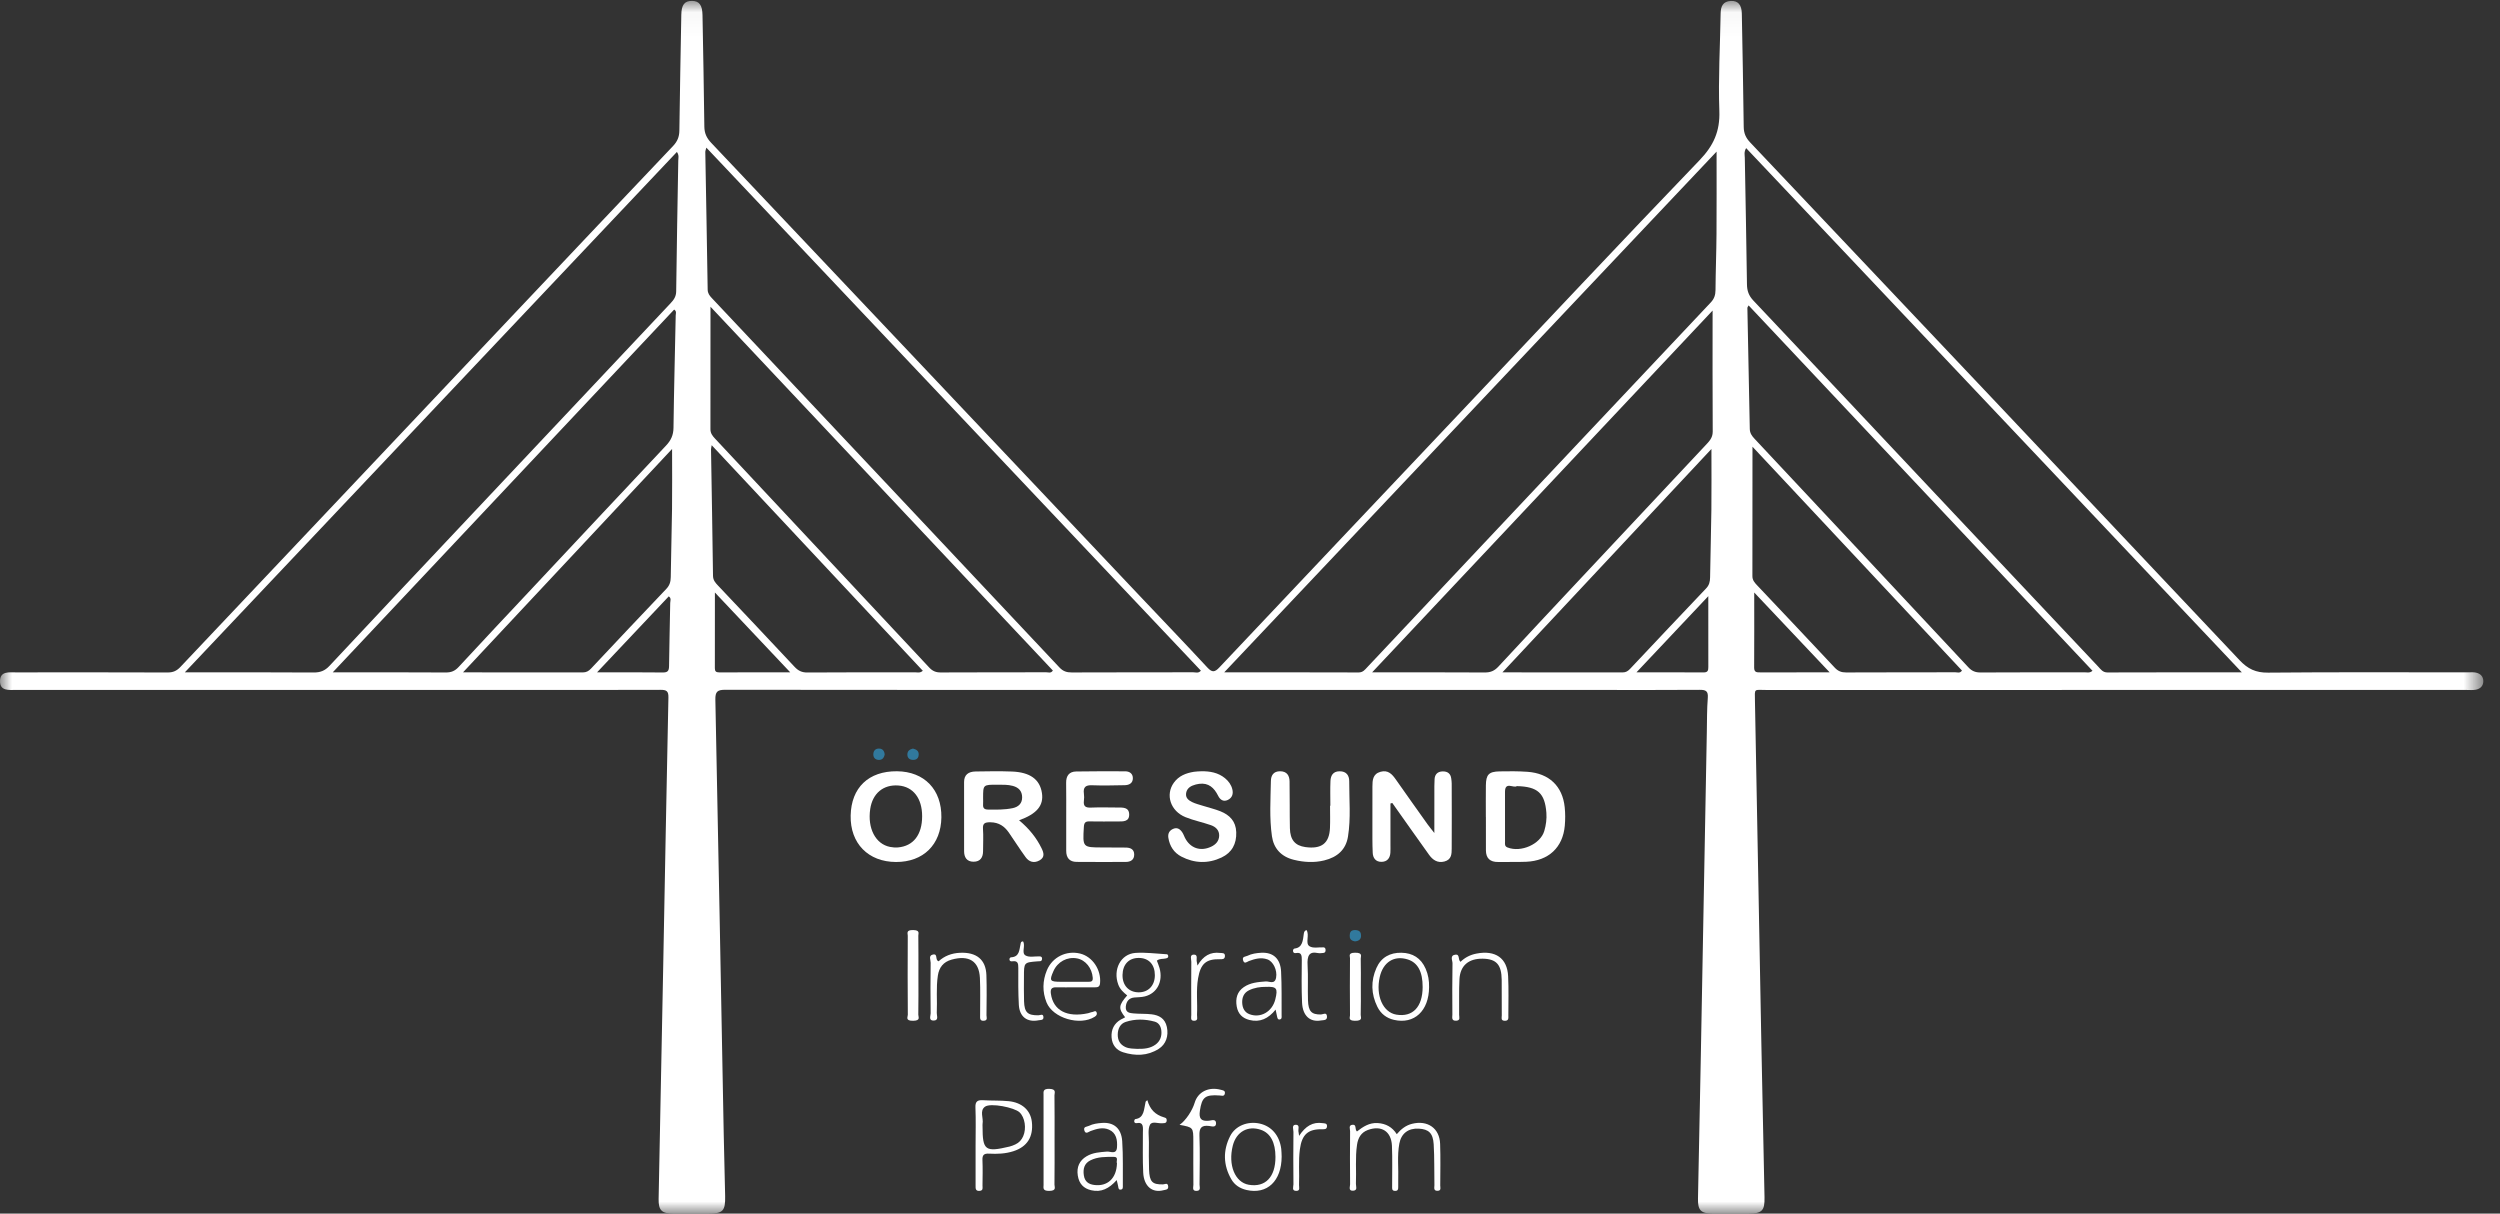 <?xml version="1.0" encoding="UTF-8"?>
<svg width="103px" height="50px" viewBox="0 0 103 50" version="1.1" xmlns="http://www.w3.org/2000/svg" xmlns:xlink="http://www.w3.org/1999/xlink">
    <rect x="0" y="0" width="103" height="50" fill="#333333" stroke="none"/>
    <title>logos/dark/oresund</title>
    <defs>
        <polygon id="path-1" points="2.468875e-05 0.037 102.313 0.037 102.313 50 2.468875e-05 50"></polygon>
    </defs>
    <g id="Page-1" stroke="none" stroke-width="1" fill="none" fill-rule="evenodd">
        <g id="Gov-tech" transform="translate(-574, -1569)">
            <g id="logos/dark/oresund" transform="translate(574, 1569)">
                <g id="Group-3">
                    <mask id="mask-2" fill="white">
                        <use xlink:href="#path-1"></use>
                    </mask>
                    <g id="Clip-2"></g>
                    <path d="M70.382,24.562 C69.41,25.592 68.444,26.616 67.422,27.701 C68.41,27.701 69.3,27.697 70.189,27.704 C70.361,27.705 70.384,27.622 70.383,27.482 C70.38,26.521 70.382,25.561 70.382,24.562 L70.382,24.562 Z M24.598,27.701 C25.571,27.701 26.439,27.694 27.306,27.706 C27.521,27.709 27.563,27.63 27.565,27.435 C27.574,26.57 27.6,25.704 27.613,24.838 C27.615,24.755 27.67,24.652 27.553,24.57 C26.588,25.592 25.625,26.613 24.598,27.701 L24.598,27.701 Z M75.382,27.701 C74.301,26.557 73.285,25.482 72.274,24.411 C72.274,25.465 72.278,26.485 72.271,27.504 C72.27,27.708 72.384,27.702 72.525,27.702 C73.442,27.7 74.358,27.701 75.382,27.701 L75.382,27.701 Z M32.558,27.7 C31.482,26.559 30.466,25.484 29.454,24.411 C29.454,25.472 29.455,26.502 29.452,27.532 C29.452,27.655 29.499,27.702 29.622,27.702 C30.57,27.699 31.517,27.7 32.558,27.7 L32.558,27.7 Z M70.511,18.498 C67.637,21.569 64.797,24.604 61.899,27.701 C63.619,27.701 65.235,27.699 66.852,27.704 C66.989,27.704 67.074,27.647 67.161,27.555 C68.203,26.449 69.245,25.342 70.293,24.241 C70.422,24.106 70.453,23.963 70.456,23.786 C70.469,22.858 70.498,21.931 70.509,21.003 C70.518,20.189 70.511,19.375 70.511,18.498 L70.511,18.498 Z M19.076,27.701 C20.791,27.701 22.398,27.699 24.004,27.704 C24.152,27.705 24.25,27.652 24.347,27.549 C25.379,26.45 26.413,25.352 27.453,24.261 C27.59,24.117 27.633,23.968 27.635,23.776 C27.646,22.836 27.677,21.897 27.688,20.957 C27.698,20.157 27.69,19.357 27.69,18.497 C24.815,21.569 21.978,24.601 19.076,27.701 L19.076,27.701 Z M72.202,18.404 C72.202,20.19 72.204,21.962 72.199,23.735 C72.198,23.902 72.286,24 72.385,24.106 C73.455,25.238 74.527,26.369 75.591,27.507 C75.727,27.653 75.866,27.706 76.062,27.705 C77.562,27.698 79.061,27.702 80.561,27.698 C80.647,27.698 80.754,27.75 80.833,27.626 C77.95,24.546 75.065,21.464 72.202,18.404 L72.202,18.404 Z M29.322,18.342 C29.305,18.445 29.293,18.479 29.294,18.512 C29.322,20.249 29.354,21.986 29.376,23.722 C29.378,23.904 29.472,24.008 29.58,24.123 C30.633,25.237 31.688,26.351 32.735,27.472 C32.885,27.633 33.034,27.709 33.263,27.707 C34.738,27.695 36.214,27.702 37.689,27.699 C37.79,27.698 37.902,27.742 38.02,27.636 C35.132,24.55 32.248,21.468 29.322,18.342 L29.322,18.342 Z M13.708,27.701 L14.12,27.701 C15.535,27.701 16.95,27.696 18.365,27.706 C18.589,27.708 18.743,27.645 18.896,27.479 C19.896,26.397 20.907,25.325 21.914,24.25 C23.755,22.285 25.595,20.318 27.441,18.358 C27.643,18.144 27.745,17.927 27.748,17.624 C27.767,16.08 27.809,14.537 27.839,12.993 C27.84,12.92 27.888,12.827 27.775,12.754 C23.109,17.712 18.443,22.67 13.708,27.701 L13.708,27.701 Z M70.559,12.795 C65.928,17.715 61.257,22.679 56.531,27.701 C58.15,27.701 59.661,27.696 61.173,27.706 C61.411,27.708 61.573,27.637 61.734,27.464 C62.982,26.117 64.237,24.779 65.492,23.439 C67.077,21.747 68.664,20.058 70.249,18.365 C70.402,18.201 70.565,18.053 70.564,17.784 C70.553,16.12 70.559,14.456 70.559,12.795 L70.559,12.795 Z M29.272,12.637 C29.272,14.316 29.273,16.001 29.27,17.686 C29.27,17.846 29.35,17.954 29.452,18.063 C32.398,21.208 35.344,24.354 38.286,27.504 C38.42,27.647 38.557,27.706 38.755,27.705 C40.205,27.697 41.656,27.702 43.107,27.698 C43.193,27.698 43.3,27.751 43.378,27.626 C38.665,22.618 33.951,17.609 29.272,12.637 L29.272,12.637 Z M72.043,12.583 C72.011,12.643 71.992,12.662 71.992,12.68 C72.025,14.344 72.061,16.008 72.091,17.671 C72.094,17.846 72.178,17.961 72.288,18.078 C75.226,21.215 78.164,24.352 81.097,27.493 C81.242,27.649 81.388,27.707 81.598,27.706 C83.025,27.697 84.451,27.702 85.878,27.699 C85.978,27.698 86.09,27.741 86.211,27.637 C81.488,22.619 76.771,17.607 72.043,12.583 L72.043,12.583 Z M70.723,6.247 C63.961,13.398 57.227,20.519 50.437,27.701 C52.352,27.701 54.164,27.698 55.975,27.705 C56.152,27.705 56.232,27.595 56.329,27.492 C57.397,26.359 58.464,25.224 59.531,24.09 C63.181,20.213 66.829,16.335 70.483,12.462 C70.628,12.308 70.677,12.154 70.679,11.949 C70.684,11.177 70.715,10.405 70.72,9.634 C70.728,8.526 70.723,7.418 70.723,6.247 L70.723,6.247 Z M27.888,6.26 C21.136,13.401 14.406,20.519 7.614,27.701 L8.058,27.701 C9.678,27.701 11.298,27.695 12.918,27.707 C13.193,27.709 13.385,27.637 13.576,27.432 C15.347,25.534 17.129,23.646 18.908,21.756 C21.812,18.67 24.717,15.584 27.623,12.499 C27.758,12.356 27.857,12.223 27.859,12.001 C27.879,10.205 27.916,8.408 27.945,6.611 C27.947,6.509 27.986,6.4 27.888,6.26 L27.888,6.26 Z M29.102,6.083 C29.074,6.187 29.058,6.219 29.058,6.251 C29.091,8.145 29.128,10.039 29.156,11.933 C29.159,12.084 29.23,12.177 29.322,12.275 C34.1,17.349 38.877,22.422 43.65,27.5 C43.798,27.657 43.947,27.706 44.155,27.705 C45.824,27.698 47.493,27.702 49.162,27.698 C49.26,27.698 49.376,27.751 49.477,27.632 C42.698,20.462 35.921,13.295 29.102,6.083 L29.102,6.083 Z M92.364,27.701 C85.517,20.459 78.736,13.288 71.941,6.102 C71.844,6.265 71.884,6.386 71.886,6.501 C71.915,8.238 71.953,9.975 71.975,11.712 C71.978,11.981 72.047,12.179 72.237,12.381 C75,15.304 77.753,18.237 80.509,21.165 C82.487,23.268 84.468,25.368 86.449,27.467 C86.552,27.577 86.634,27.706 86.828,27.705 C88.639,27.698 90.451,27.701 92.364,27.701 L92.364,27.701 Z M49.915,28.426 C43.238,28.426 36.561,28.428 29.884,28.419 C29.556,28.418 29.466,28.494 29.473,28.831 C29.596,34.79 29.704,40.749 29.817,46.708 C29.834,47.565 29.859,48.421 29.876,49.277 C29.888,49.895 29.785,50 29.182,50 C28.698,50 28.214,50 27.731,50 C27.265,49.999 27.126,49.865 27.135,49.398 C27.196,46.225 27.261,43.053 27.323,39.88 C27.394,36.165 27.46,32.45 27.539,28.735 C27.545,28.465 27.453,28.421 27.213,28.421 C25.011,28.429 22.81,28.426 20.608,28.426 C13.955,28.426 7.302,28.426 0.649,28.426 C0.36,28.426 -0.006,28.475 2.46887503e-05,28.057 C0.007,27.643 0.376,27.702 0.662,27.702 C2.742,27.701 4.823,27.697 6.904,27.706 C7.13,27.707 7.281,27.64 7.434,27.477 C12.07,22.568 16.709,17.662 21.348,12.756 C23.473,10.51 25.595,8.261 27.726,6.02 C27.907,5.83 27.987,5.639 27.99,5.381 C28.01,3.789 28.042,2.197 28.07,0.604 C28.077,0.198 28.204,0.034 28.512,0.037 C28.81,0.041 28.935,0.21 28.943,0.619 C28.97,2.151 29.002,3.683 29.019,5.215 C29.022,5.489 29.112,5.685 29.3,5.883 C35.188,12.101 41.07,18.325 46.954,24.548 C47.883,25.531 48.821,26.506 49.74,27.498 C49.94,27.714 50.046,27.703 50.241,27.495 C53.614,23.918 56.994,20.349 60.372,16.777 C63.585,13.381 66.782,9.971 70.021,6.601 C70.599,6 70.868,5.409 70.837,4.571 C70.789,3.235 70.869,1.894 70.89,0.555 C70.895,0.264 70.983,0.055 71.31,0.039 C71.606,0.024 71.756,0.196 71.763,0.56 C71.792,2.116 71.823,3.672 71.841,5.228 C71.844,5.488 71.926,5.677 72.105,5.866 C78.832,12.971 85.556,20.078 92.267,27.197 C92.609,27.56 92.938,27.718 93.443,27.713 C96.189,27.687 98.935,27.701 101.681,27.701 C101.79,27.701 101.902,27.689 102.006,27.711 C102.189,27.75 102.311,27.867 102.313,28.062 C102.314,28.256 102.192,28.378 102.01,28.415 C101.882,28.44 101.745,28.426 101.612,28.426 C91.995,28.426 82.379,28.425 72.762,28.427 C72.256,28.427 72.294,28.341 72.304,28.883 C72.392,33.587 72.478,38.292 72.568,42.996 C72.608,45.107 72.656,47.218 72.698,49.329 C72.71,49.888 72.593,49.999 72.025,50 C71.541,50 71.057,50 70.573,50 C70.08,49.999 69.947,49.872 69.957,49.382 C69.992,47.513 70.034,45.643 70.069,43.773 C70.155,39.238 70.237,34.702 70.321,30.166 C70.33,29.696 70.324,29.224 70.361,28.756 C70.384,28.468 70.279,28.418 70.019,28.421 C68.616,28.432 67.213,28.426 65.81,28.426 L49.915,28.426 Z" id="Fill-1" fill="#FFFFFF" mask="url(#mask-2)"></path>
                </g>
                <path d="M57.287,34.815 C57.287,34.92 57.291,35.026 57.284,35.131 C57.27,35.343 57.165,35.502 56.924,35.508 C56.676,35.514 56.565,35.344 56.556,35.139 C56.538,34.754 56.544,34.367 56.543,33.981 C56.542,33.454 56.541,32.927 56.544,32.4 C56.545,32.149 56.555,31.889 56.875,31.798 C57.191,31.709 57.359,31.901 57.511,32.119 C57.943,32.737 58.382,33.351 58.819,33.966 C58.885,34.058 58.959,34.146 59.095,34.319 C59.095,33.709 59.095,33.2 59.096,32.692 C59.096,32.493 59.092,32.293 59.105,32.095 C59.117,31.908 59.225,31.787 59.437,31.782 C59.644,31.777 59.766,31.877 59.791,32.072 C59.8,32.141 59.81,32.211 59.81,32.281 C59.812,33.171 59.816,34.061 59.81,34.951 C59.809,35.172 59.812,35.415 59.51,35.494 C59.218,35.57 59.023,35.42 58.876,35.216 C58.367,34.507 57.866,33.793 57.362,33.082 C57.337,33.089 57.312,33.096 57.287,33.104 C57.287,33.674 57.288,34.245 57.287,34.815 Z" id="Fill-4" fill="#FFFFFF"></path>
                <path d="M62.494,32.388 C62.36,32.485 62.006,32.182 62.006,32.622 C62.005,33.307 62.004,33.992 62.007,34.677 C62.007,34.767 61.982,34.866 62.111,34.916 C62.664,35.133 63.464,34.782 63.624,34.237 C63.696,33.995 63.73,33.742 63.711,33.488 C63.649,32.678 63.356,32.408 62.494,32.388 L62.494,32.388 Z M61.217,33.661 C61.217,33.227 61.212,32.793 61.218,32.36 C61.224,31.912 61.337,31.791 61.781,31.781 C62.163,31.773 62.548,31.771 62.929,31.798 C63.823,31.861 64.377,32.389 64.466,33.258 C64.492,33.509 64.492,33.765 64.47,34.016 C64.391,34.917 63.8,35.467 62.877,35.505 C62.494,35.52 62.11,35.508 61.727,35.514 C61.39,35.519 61.221,35.36 61.22,35.034 C61.217,34.576 61.219,34.118 61.219,33.661 L61.217,33.661 Z" id="Fill-6" fill="#FFFFFF"></path>
                <path d="M41.086,32.33 C40.504,32.329 40.504,32.329 40.504,32.871 C40.504,32.965 40.509,33.06 40.503,33.154 C40.496,33.283 40.547,33.351 40.696,33.354 C41.039,33.36 41.385,33.365 41.72,33.296 C41.964,33.245 42.117,33.098 42.112,32.843 C42.107,32.597 41.979,32.448 41.729,32.379 C41.518,32.321 41.302,32.333 41.086,32.33 M41.986,33.795 C42.402,34.143 42.704,34.518 42.915,34.954 C43.005,35.138 43.056,35.323 42.824,35.451 C42.594,35.577 42.393,35.505 42.257,35.318 C42.014,34.985 41.796,34.636 41.561,34.298 C41.386,34.048 41.159,33.883 40.81,33.878 C40.588,33.875 40.482,33.911 40.499,34.147 C40.52,34.454 40.502,34.763 40.502,35.071 C40.501,35.317 40.395,35.503 40.111,35.503 C39.827,35.503 39.721,35.315 39.721,35.07 C39.721,34.122 39.724,33.174 39.72,32.225 C39.718,31.924 39.894,31.79 40.193,31.785 C40.691,31.777 41.191,31.768 41.688,31.787 C42.44,31.815 42.841,32.111 42.927,32.668 C43.008,33.181 42.725,33.531 41.986,33.795" id="Fill-8" fill="#FFFFFF"></path>
                <path d="M37.992,33.629 C37.993,32.889 37.622,32.409 37.015,32.363 C36.394,32.316 35.949,32.686 35.853,33.33 C35.735,34.127 36.071,34.775 36.669,34.893 C36.775,34.914 36.888,34.923 36.996,34.914 C37.632,34.859 37.992,34.391 37.992,33.629 M36.955,31.776 C38.083,31.786 38.8,32.531 38.785,33.676 C38.77,34.799 38.04,35.517 36.917,35.514 C35.771,35.511 35.024,34.747 35.047,33.602 C35.07,32.451 35.786,31.766 36.955,31.776" id="Fill-10" fill="#FFFFFF"></path>
                <path d="M43.928,33.634 C43.927,33.174 43.933,32.714 43.925,32.254 C43.921,31.957 44.054,31.789 44.34,31.785 C45.013,31.774 45.687,31.775 46.36,31.778 C46.531,31.779 46.67,31.866 46.674,32.055 C46.677,32.266 46.525,32.346 46.341,32.35 C45.892,32.358 45.442,32.37 44.994,32.353 C44.731,32.342 44.619,32.427 44.657,32.701 C44.67,32.796 44.67,32.896 44.657,32.991 C44.628,33.22 44.727,33.281 44.939,33.273 C45.305,33.258 45.672,33.267 46.038,33.27 C46.251,33.272 46.515,33.247 46.522,33.551 C46.53,33.86 46.271,33.845 46.054,33.844 C45.664,33.844 45.274,33.85 44.884,33.842 C44.719,33.838 44.666,33.894 44.655,34.068 C44.605,34.915 44.599,34.914 45.428,34.915 C45.747,34.915 46.066,34.916 46.385,34.92 C46.57,34.922 46.725,34.986 46.729,35.2 C46.733,35.428 46.578,35.512 46.376,35.512 C45.702,35.514 45.028,35.516 44.354,35.51 C44.066,35.508 43.926,35.344 43.928,35.049 C43.93,34.578 43.928,34.106 43.928,33.634" id="Fill-12" fill="#FFFFFF"></path>
                <path d="M54.811,33.195 C54.811,32.856 54.8,32.516 54.815,32.177 C54.825,31.965 54.91,31.78 55.187,31.777 C55.479,31.773 55.589,31.958 55.588,32.187 C55.585,32.947 55.659,33.71 55.537,34.467 C55.452,35.001 55.105,35.315 54.558,35.449 C54.137,35.552 53.715,35.525 53.303,35.423 C52.778,35.293 52.475,34.949 52.404,34.454 C52.295,33.697 52.347,32.934 52.361,32.173 C52.365,31.957 52.46,31.778 52.734,31.776 C53.024,31.774 53.126,31.959 53.13,32.191 C53.142,32.835 53.13,33.479 53.144,34.123 C53.154,34.604 53.358,34.839 53.777,34.899 C54.445,34.993 54.768,34.747 54.795,34.109 C54.808,33.805 54.798,33.5 54.798,33.195 C54.802,33.195 54.807,33.195 54.811,33.195" id="Fill-14" fill="#FFFFFF"></path>
                <path d="M50.469,32.061 C50.616,32.182 50.726,32.33 50.772,32.518 C50.819,32.709 50.766,32.872 50.584,32.959 C50.402,33.045 50.267,32.948 50.188,32.788 C50.023,32.456 49.794,32.243 49.403,32.294 C49.313,32.306 49.223,32.33 49.138,32.364 C48.991,32.423 48.884,32.528 48.866,32.696 C48.845,32.879 48.976,32.976 49.108,33.042 C49.251,33.113 49.41,33.151 49.562,33.199 C49.803,33.276 50.051,33.332 50.284,33.426 C50.66,33.578 50.917,33.834 50.933,34.283 C50.951,34.768 50.753,35.128 50.328,35.329 C49.775,35.591 49.209,35.571 48.669,35.29 C48.37,35.134 48.189,34.862 48.136,34.515 C48.11,34.343 48.177,34.217 48.334,34.149 C48.504,34.075 48.622,34.161 48.712,34.297 C48.757,34.364 48.783,34.444 48.819,34.516 C49.037,34.947 49.458,35.09 49.896,34.886 C50.089,34.796 50.221,34.655 50.23,34.436 C50.238,34.204 50.085,34.066 49.893,33.998 C49.547,33.876 49.183,33.805 48.844,33.668 C48.222,33.417 48.005,32.745 48.363,32.247 C48.566,31.964 48.864,31.851 49.189,31.798 C49.29,31.781 49.395,31.783 49.498,31.776 C49.849,31.772 50.184,31.829 50.469,32.061 Z" id="Fill-16" fill="#FFFFFF"></path>
                <path d="M57.547,46.728 C57.725,46.517 57.921,46.364 58.179,46.3 C58.817,46.142 59.31,46.482 59.333,47.124 C59.353,47.698 59.341,48.272 59.338,48.845 C59.337,48.927 59.391,49.056 59.23,49.061 C59.047,49.067 59.099,48.923 59.098,48.829 C59.087,48.268 59.102,47.705 59.068,47.146 C59.04,46.682 58.861,46.523 58.454,46.5 C58.026,46.476 57.732,46.694 57.653,47.114 C57.558,47.624 57.626,48.14 57.607,48.652 C57.604,48.736 57.606,48.82 57.607,48.903 C57.608,48.995 57.598,49.069 57.474,49.065 C57.343,49.062 57.356,48.972 57.356,48.89 C57.354,48.328 57.372,47.766 57.348,47.205 C57.322,46.606 56.909,46.349 56.352,46.557 C56.07,46.662 55.951,46.887 55.91,47.163 C55.83,47.698 55.887,48.237 55.864,48.774 C55.86,48.874 55.946,49.044 55.752,49.057 C55.54,49.071 55.625,48.89 55.624,48.795 C55.617,48.066 55.617,47.337 55.624,46.608 C55.625,46.516 55.55,46.364 55.712,46.341 C55.908,46.314 55.803,46.524 55.906,46.617 C56.152,46.425 56.415,46.247 56.762,46.27 C57.1,46.292 57.361,46.435 57.547,46.728" id="Fill-18" fill="#FFFFFF"></path>
                <path d="M46.909,40.884 C47.311,40.888 47.58,40.605 47.58,40.179 C47.58,39.738 47.33,39.468 46.919,39.467 C46.51,39.465 46.256,39.731 46.248,40.169 C46.241,40.596 46.503,40.88 46.909,40.884 M46.84,43.213 C47.14,43.219 47.386,43.195 47.602,43.041 C47.787,42.909 47.872,42.71 47.848,42.47 C47.83,42.288 47.747,42.139 47.572,42.091 C47.172,41.983 46.77,41.973 46.375,42.104 C46.16,42.176 46.056,42.375 46.051,42.617 C46.047,42.86 46.147,43.036 46.362,43.136 C46.535,43.217 46.713,43.199 46.84,43.213 M46.356,41.912 C46.072,41.551 46.081,41.423 46.44,41.011 C46.29,40.89 46.146,40.763 46.073,40.565 C45.844,39.947 46.172,39.302 46.78,39.26 C47.192,39.231 47.61,39.29 48.025,39.312 C48.067,39.314 48.119,39.308 48.129,39.377 C48.142,39.464 48.084,39.474 48.029,39.488 C47.911,39.519 47.781,39.483 47.663,39.579 C47.7,39.681 47.744,39.78 47.773,39.885 C47.925,40.434 47.674,40.924 47.168,41.052 C47.028,41.087 46.879,41.084 46.734,41.097 C46.521,41.115 46.402,41.252 46.383,41.474 C46.363,41.727 46.553,41.738 46.706,41.753 C46.953,41.776 47.203,41.76 47.449,41.79 C47.743,41.826 47.998,41.951 48.075,42.312 C48.154,42.684 48.037,43.023 47.741,43.212 C47.275,43.51 46.772,43.511 46.269,43.353 C45.999,43.268 45.819,43.058 45.797,42.739 C45.774,42.414 45.906,42.164 46.172,42.008 C46.231,41.973 46.293,41.944 46.356,41.912" id="Fill-20" fill="#FFFFFF"></path>
                <path d="M40.481,46.411 C40.481,47.395 40.589,47.477 41.59,47.239 C41.674,47.219 41.756,47.185 41.834,47.149 C41.987,47.079 42.09,46.963 42.156,46.812 C42.296,46.494 42.228,46.039 42.005,45.828 C41.795,45.629 40.808,45.428 40.58,45.597 C40.35,45.767 40.526,46.065 40.482,46.302 C40.476,46.337 40.481,46.374 40.481,46.411 L40.481,46.411 Z M40.194,47.185 C40.194,46.666 40.209,46.146 40.188,45.628 C40.177,45.377 40.273,45.314 40.509,45.329 C40.857,45.351 41.209,45.334 41.555,45.368 C42.112,45.423 42.461,45.749 42.513,46.223 C42.58,46.838 42.322,47.247 41.749,47.431 C41.424,47.535 41.086,47.549 40.75,47.53 C40.534,47.518 40.468,47.592 40.477,47.796 C40.492,48.146 40.483,48.496 40.479,48.846 C40.478,48.933 40.518,49.052 40.36,49.064 C40.188,49.077 40.193,48.963 40.194,48.85 C40.194,48.838 40.194,48.826 40.194,48.814 L40.194,47.185 Z" id="Fill-22" fill="#FFFFFF"></path>
                <path d="M44.828,40.45 L43.72,40.45 C43.252,40.449 43.225,40.413 43.401,40.012 C43.571,39.625 43.969,39.409 44.374,39.486 C44.73,39.554 44.99,39.889 45.021,40.282 C45.033,40.443 44.951,40.451 44.828,40.45 M44.501,39.287 C43.936,39.149 43.359,39.429 43.132,39.974 C42.951,40.409 42.941,40.861 43.117,41.299 C43.38,41.95 44.494,42.275 45.1,41.892 C45.171,41.847 45.208,41.796 45.184,41.72 C45.147,41.607 45.065,41.687 45.005,41.695 C44.945,41.702 44.889,41.732 44.829,41.745 C43.961,41.933 43.39,41.629 43.296,40.938 C43.272,40.763 43.314,40.672 43.518,40.677 C43.777,40.683 44.036,40.678 44.294,40.678 L44.294,40.677 C44.565,40.677 44.836,40.676 45.107,40.678 C45.233,40.679 45.308,40.657 45.322,40.51 C45.375,39.96 45.015,39.413 44.501,39.287" id="Fill-24" fill="#FFFFFF"></path>
                <path d="M52.146,40.659 C51.925,40.658 51.679,40.689 51.449,40.805 C51.249,40.907 51.168,41.092 51.179,41.321 C51.19,41.533 51.275,41.705 51.473,41.783 C51.932,41.962 52.418,41.684 52.543,41.173 C52.655,40.714 52.603,40.641 52.146,40.659 M52.555,41.596 C52.256,41.969 51.909,42.133 51.473,42.022 C51.192,41.949 51.008,41.778 50.953,41.467 C50.895,41.137 50.971,40.856 51.244,40.67 C51.52,40.481 51.832,40.46 52.149,40.435 C52.293,40.424 52.52,40.575 52.575,40.28 C52.632,39.971 52.454,39.609 52.216,39.526 C51.955,39.434 51.705,39.502 51.455,39.595 C51.377,39.624 51.267,39.739 51.215,39.566 C51.167,39.401 51.312,39.419 51.391,39.38 C51.572,39.292 51.768,39.265 51.962,39.254 C52.453,39.227 52.755,39.495 52.781,40.031 C52.811,40.63 52.799,41.232 52.802,41.832 C52.803,41.898 52.82,41.984 52.729,42.001 C52.637,42.018 52.629,41.934 52.613,41.868 C52.595,41.79 52.579,41.712 52.555,41.596" id="Fill-26" fill="#FFFFFF"></path>
                <path d="M46.019,47.926 C45.973,47.86 46.105,47.663 45.896,47.663 C45.565,47.663 45.229,47.651 44.918,47.81 C44.675,47.934 44.614,48.155 44.654,48.423 C44.692,48.684 44.852,48.79 45.078,48.82 C45.627,48.893 46.003,48.55 46.019,47.926 M46.008,48.619 C45.693,48.973 45.368,49.134 44.957,49.038 C44.645,48.965 44.459,48.774 44.405,48.435 C44.349,48.079 44.477,47.813 44.763,47.641 C45.026,47.483 45.316,47.47 45.608,47.445 C45.751,47.434 45.996,47.581 46.02,47.274 C46.043,46.973 45.994,46.673 45.689,46.541 C45.434,46.43 45.183,46.508 44.934,46.598 C44.848,46.628 44.722,46.757 44.672,46.564 C44.633,46.41 44.782,46.425 44.861,46.386 C45.03,46.302 45.214,46.279 45.396,46.265 C45.883,46.228 46.199,46.482 46.235,47.015 C46.276,47.624 46.256,48.238 46.261,48.85 C46.261,48.917 46.272,48.999 46.179,49.012 C46.086,49.025 46.08,48.954 46.069,48.881 C46.058,48.813 46.038,48.746 46.008,48.619" id="Fill-28" fill="#FFFFFF"></path>
                <path d="M58.613,40.666 C58.615,40.033 58.411,39.658 57.996,39.528 C57.438,39.353 56.984,39.639 56.846,40.252 C56.672,41.021 56.977,41.712 57.531,41.803 C58.204,41.915 58.61,41.488 58.613,40.666 M58.878,40.671 C58.873,41.649 58.267,42.212 57.43,42.018 C57.122,41.946 56.889,41.767 56.747,41.479 C56.488,40.955 56.473,40.411 56.709,39.88 C56.903,39.441 57.272,39.245 57.735,39.253 C58.199,39.26 58.545,39.47 58.738,39.915 C58.843,40.155 58.885,40.408 58.878,40.671" id="Fill-30" fill="#FFFFFF"></path>
                <path d="M52.549,47.663 C52.547,47.067 52.342,46.686 51.95,46.549 C51.411,46.362 50.936,46.629 50.791,47.2 C50.59,47.999 50.881,48.714 51.449,48.812 C52.133,48.93 52.552,48.492 52.549,47.663 M52.804,47.652 C52.8,48.664 52.203,49.22 51.359,49.028 C51.09,48.966 50.867,48.826 50.728,48.582 C50.396,48.001 50.382,47.397 50.683,46.805 C50.901,46.377 51.411,46.183 51.9,46.291 C52.387,46.399 52.715,46.781 52.787,47.33 C52.802,47.446 52.799,47.564 52.804,47.652" id="Fill-32" fill="#FFFFFF"></path>
                <path d="M60.173,39.627 C60.357,39.448 60.575,39.337 60.829,39.288 C61.611,39.136 62.1,39.474 62.135,40.222 C62.161,40.758 62.145,41.295 62.144,41.832 C62.144,41.934 62.172,42.064 61.989,42.056 C61.823,42.049 61.874,41.924 61.873,41.841 C61.868,41.352 61.874,40.863 61.87,40.374 C61.864,39.743 61.651,39.508 61.091,39.498 C60.511,39.488 60.161,39.778 60.13,40.34 C60.104,40.828 60.124,41.318 60.116,41.807 C60.114,41.899 60.182,42.045 59.995,42.054 C59.784,42.064 59.839,41.904 59.838,41.798 C59.834,41.094 59.829,40.39 59.843,39.687 C59.845,39.568 59.723,39.366 59.958,39.332 C60.159,39.303 60.058,39.539 60.173,39.627" id="Fill-34" fill="#FFFFFF"></path>
                <path d="M38.671,39.605 C38.907,39.388 39.203,39.271 39.546,39.255 C40.231,39.222 40.619,39.535 40.64,40.176 C40.658,40.727 40.648,41.279 40.643,41.83 C40.643,41.911 40.705,42.04 40.539,42.055 C40.355,42.071 40.382,41.938 40.381,41.835 C40.378,41.319 40.397,40.803 40.372,40.288 C40.337,39.598 39.92,39.339 39.208,39.536 C38.86,39.632 38.691,39.864 38.641,40.188 C38.561,40.701 38.62,41.218 38.595,41.733 C38.589,41.844 38.688,42.038 38.474,42.047 C38.243,42.057 38.344,41.855 38.343,41.749 C38.333,41.054 38.333,40.358 38.343,39.663 C38.345,39.55 38.242,39.367 38.437,39.327 C38.657,39.281 38.509,39.55 38.671,39.605" id="Fill-36" fill="#FFFFFF"></path>
                <path d="M48.598,46.343 C48.853,46.168 49.122,45.76 49.221,45.431 C49.355,44.985 49.795,44.765 50.293,44.898 C50.374,44.92 50.489,44.924 50.464,45.054 C50.439,45.181 50.346,45.141 50.254,45.134 C49.647,45.09 49.519,45.206 49.436,45.76 C49.387,46.083 49.479,46.206 49.811,46.174 C49.91,46.165 50.11,46.078 50.101,46.294 C50.093,46.467 49.915,46.402 49.821,46.39 C49.5,46.35 49.405,46.468 49.417,46.788 C49.442,47.459 49.427,48.133 49.421,48.805 C49.42,48.902 49.489,49.06 49.298,49.065 C49.101,49.071 49.169,48.91 49.168,48.815 C49.162,48.219 49.165,47.622 49.165,47.026 C49.165,46.448 49.165,46.448 48.598,46.343" id="Fill-38" fill="#FFFFFF"></path>
                <path d="M53.828,38.318 C53.963,38.521 53.766,38.863 53.948,38.983 C54.101,39.084 54.335,39.019 54.532,39.031 C54.58,39.034 54.611,39.07 54.614,39.13 C54.619,39.207 54.591,39.255 54.525,39.261 C54.448,39.267 54.368,39.281 54.294,39.265 C53.932,39.187 53.85,39.385 53.873,39.773 C53.901,40.25 53.873,40.731 53.889,41.21 C53.904,41.674 54.035,41.801 54.423,41.797 C54.509,41.796 54.65,41.689 54.671,41.864 C54.693,42.053 54.523,42.024 54.429,42.042 C53.974,42.124 53.67,41.854 53.645,41.309 C53.619,40.728 53.628,40.144 53.634,39.561 C53.636,39.365 53.618,39.23 53.41,39.264 C53.36,39.273 53.293,39.279 53.274,39.195 C53.26,39.134 53.299,39.083 53.338,39.079 C53.668,39.043 53.679,38.743 53.718,38.463 C53.727,38.399 53.75,38.34 53.828,38.318" id="Fill-40" fill="#FFFFFF"></path>
                <path d="M47.271,45.327 C47.38,45.709 47.591,45.926 47.96,46.036 C48.016,46.053 48.067,46.063 48.069,46.147 C48.071,46.225 48.038,46.265 47.974,46.272 C47.952,46.274 47.929,46.274 47.908,46.277 C47.725,46.301 47.463,46.174 47.378,46.343 C47.284,46.527 47.337,46.816 47.335,47.06 C47.332,47.434 47.328,47.81 47.341,48.184 C47.359,48.693 47.474,48.806 47.917,48.797 C47.993,48.795 48.111,48.71 48.129,48.875 C48.146,49.025 48.02,49.014 47.943,49.035 C47.476,49.163 47.127,48.877 47.1,48.308 C47.074,47.766 47.088,47.222 47.087,46.68 C47.087,46.465 47.138,46.213 46.826,46.273 C46.783,46.281 46.732,46.261 46.729,46.198 C46.727,46.168 46.754,46.109 46.771,46.107 C47.151,46.063 47.127,45.692 47.199,45.396 C47.206,45.369 47.245,45.351 47.271,45.327" id="Fill-42" fill="#FFFFFF"></path>
                <path d="M42.15,38.785 C42.26,38.966 42.074,39.258 42.25,39.364 C42.401,39.455 42.64,39.395 42.839,39.403 C42.907,39.406 42.941,39.443 42.932,39.512 C42.926,39.557 42.91,39.6 42.852,39.602 C42.819,39.604 42.785,39.604 42.752,39.607 C42.187,39.651 42.187,39.651 42.187,40.236 C42.187,40.577 42.179,40.917 42.191,41.257 C42.206,41.715 42.342,41.837 42.786,41.83 C42.861,41.828 42.982,41.747 42.99,41.906 C42.998,42.042 42.87,42.02 42.793,42.035 C42.324,42.13 42.005,41.896 41.976,41.401 C41.947,40.892 41.953,40.382 41.954,39.872 C41.955,39.701 41.936,39.578 41.724,39.604 C41.674,39.611 41.606,39.618 41.591,39.542 C41.581,39.492 41.613,39.444 41.657,39.441 C42.003,39.422 41.992,39.141 42.045,38.907 C42.057,38.854 42.05,38.789 42.15,38.785" id="Fill-44" fill="#FFFFFF"></path>
                <path d="M49.336,39.782 C49.574,39.376 49.873,39.211 50.268,39.261 C50.351,39.271 50.475,39.244 50.467,39.393 C50.46,39.52 50.372,39.523 50.266,39.52 C49.688,39.506 49.464,39.705 49.361,40.306 C49.275,40.806 49.342,41.311 49.317,41.812 C49.312,41.903 49.379,42.051 49.204,42.056 C49.029,42.061 49.082,41.913 49.081,41.82 C49.077,41.088 49.075,40.357 49.082,39.626 C49.083,39.522 49.006,39.34 49.173,39.33 C49.377,39.317 49.274,39.523 49.309,39.631 C49.317,39.654 49.318,39.678 49.336,39.782" id="Fill-46" fill="#FFFFFF"></path>
                <path d="M43.448,46.967 C43.448,47.58 43.452,48.193 43.444,48.807 C43.443,48.906 43.541,49.058 43.237,49.065 C42.94,49.073 42.995,48.929 42.995,48.821 C42.991,47.582 42.992,46.343 42.994,45.103 C42.994,44.993 42.956,44.848 43.243,44.861 C43.534,44.873 43.443,45.026 43.444,45.127 C43.452,45.74 43.448,46.354 43.448,46.967" id="Fill-48" fill="#FFFFFF"></path>
                <path d="M53.523,46.798 C53.784,46.399 54.086,46.21 54.498,46.274 C54.574,46.285 54.676,46.273 54.673,46.396 C54.669,46.532 54.576,46.526 54.474,46.525 C53.889,46.513 53.638,46.744 53.556,47.345 C53.49,47.836 53.541,48.329 53.52,48.82 C53.516,48.912 53.579,49.065 53.408,49.065 C53.207,49.066 53.291,48.892 53.29,48.796 C53.282,48.076 53.282,47.355 53.29,46.635 C53.291,46.533 53.21,46.347 53.377,46.34 C53.58,46.333 53.465,46.539 53.501,46.646 C53.508,46.669 53.508,46.694 53.523,46.798" id="Fill-50" fill="#FFFFFF"></path>
                <path d="M37.839,40.194 C37.839,40.731 37.844,41.268 37.834,41.805 C37.832,41.899 37.942,42.052 37.621,42.056 C37.288,42.06 37.402,41.903 37.402,41.811 C37.393,40.725 37.394,39.639 37.4,38.553 C37.401,38.457 37.312,38.305 37.643,38.319 C37.909,38.329 37.834,38.46 37.835,38.547 C37.842,39.096 37.839,39.645 37.839,40.194" id="Fill-52" fill="#FFFFFF"></path>
                <path d="M56.066,40.673 C56.066,41.054 56.073,41.434 56.061,41.814 C56.058,41.91 56.165,42.062 55.821,42.056 C55.532,42.051 55.62,41.918 55.62,41.832 C55.613,41.047 55.613,40.262 55.62,39.477 C55.62,39.391 55.534,39.257 55.821,39.252 C56.161,39.247 56.059,39.399 56.062,39.496 C56.073,39.888 56.066,40.281 56.066,40.673" id="Fill-54" fill="#FFFFFF"></path>
                <path d="M37.614,30.841 C37.752,30.875 37.852,30.935 37.85,31.08 C37.849,31.239 37.756,31.318 37.598,31.307 C37.455,31.297 37.377,31.211 37.384,31.07 C37.391,30.928 37.493,30.87 37.614,30.841" id="Fill-56" fill="#31799D"></path>
                <path d="M36.449,31.081 C36.424,31.221 36.351,31.318 36.194,31.308 C36.057,31.298 35.979,31.215 35.981,31.074 C35.985,30.916 36.082,30.835 36.228,30.841 C36.363,30.847 36.436,30.94 36.449,31.081" id="Fill-58" fill="#31799D"></path>
                <path d="M55.824,38.785 C55.63,38.753 55.603,38.644 55.608,38.537 C55.613,38.432 55.638,38.307 55.852,38.319 C56.052,38.33 56.076,38.453 56.075,38.558 C56.074,38.667 56.02,38.769 55.824,38.785" id="Fill-60" fill="#31799D"></path>
            </g>
        </g>
    </g>
</svg>